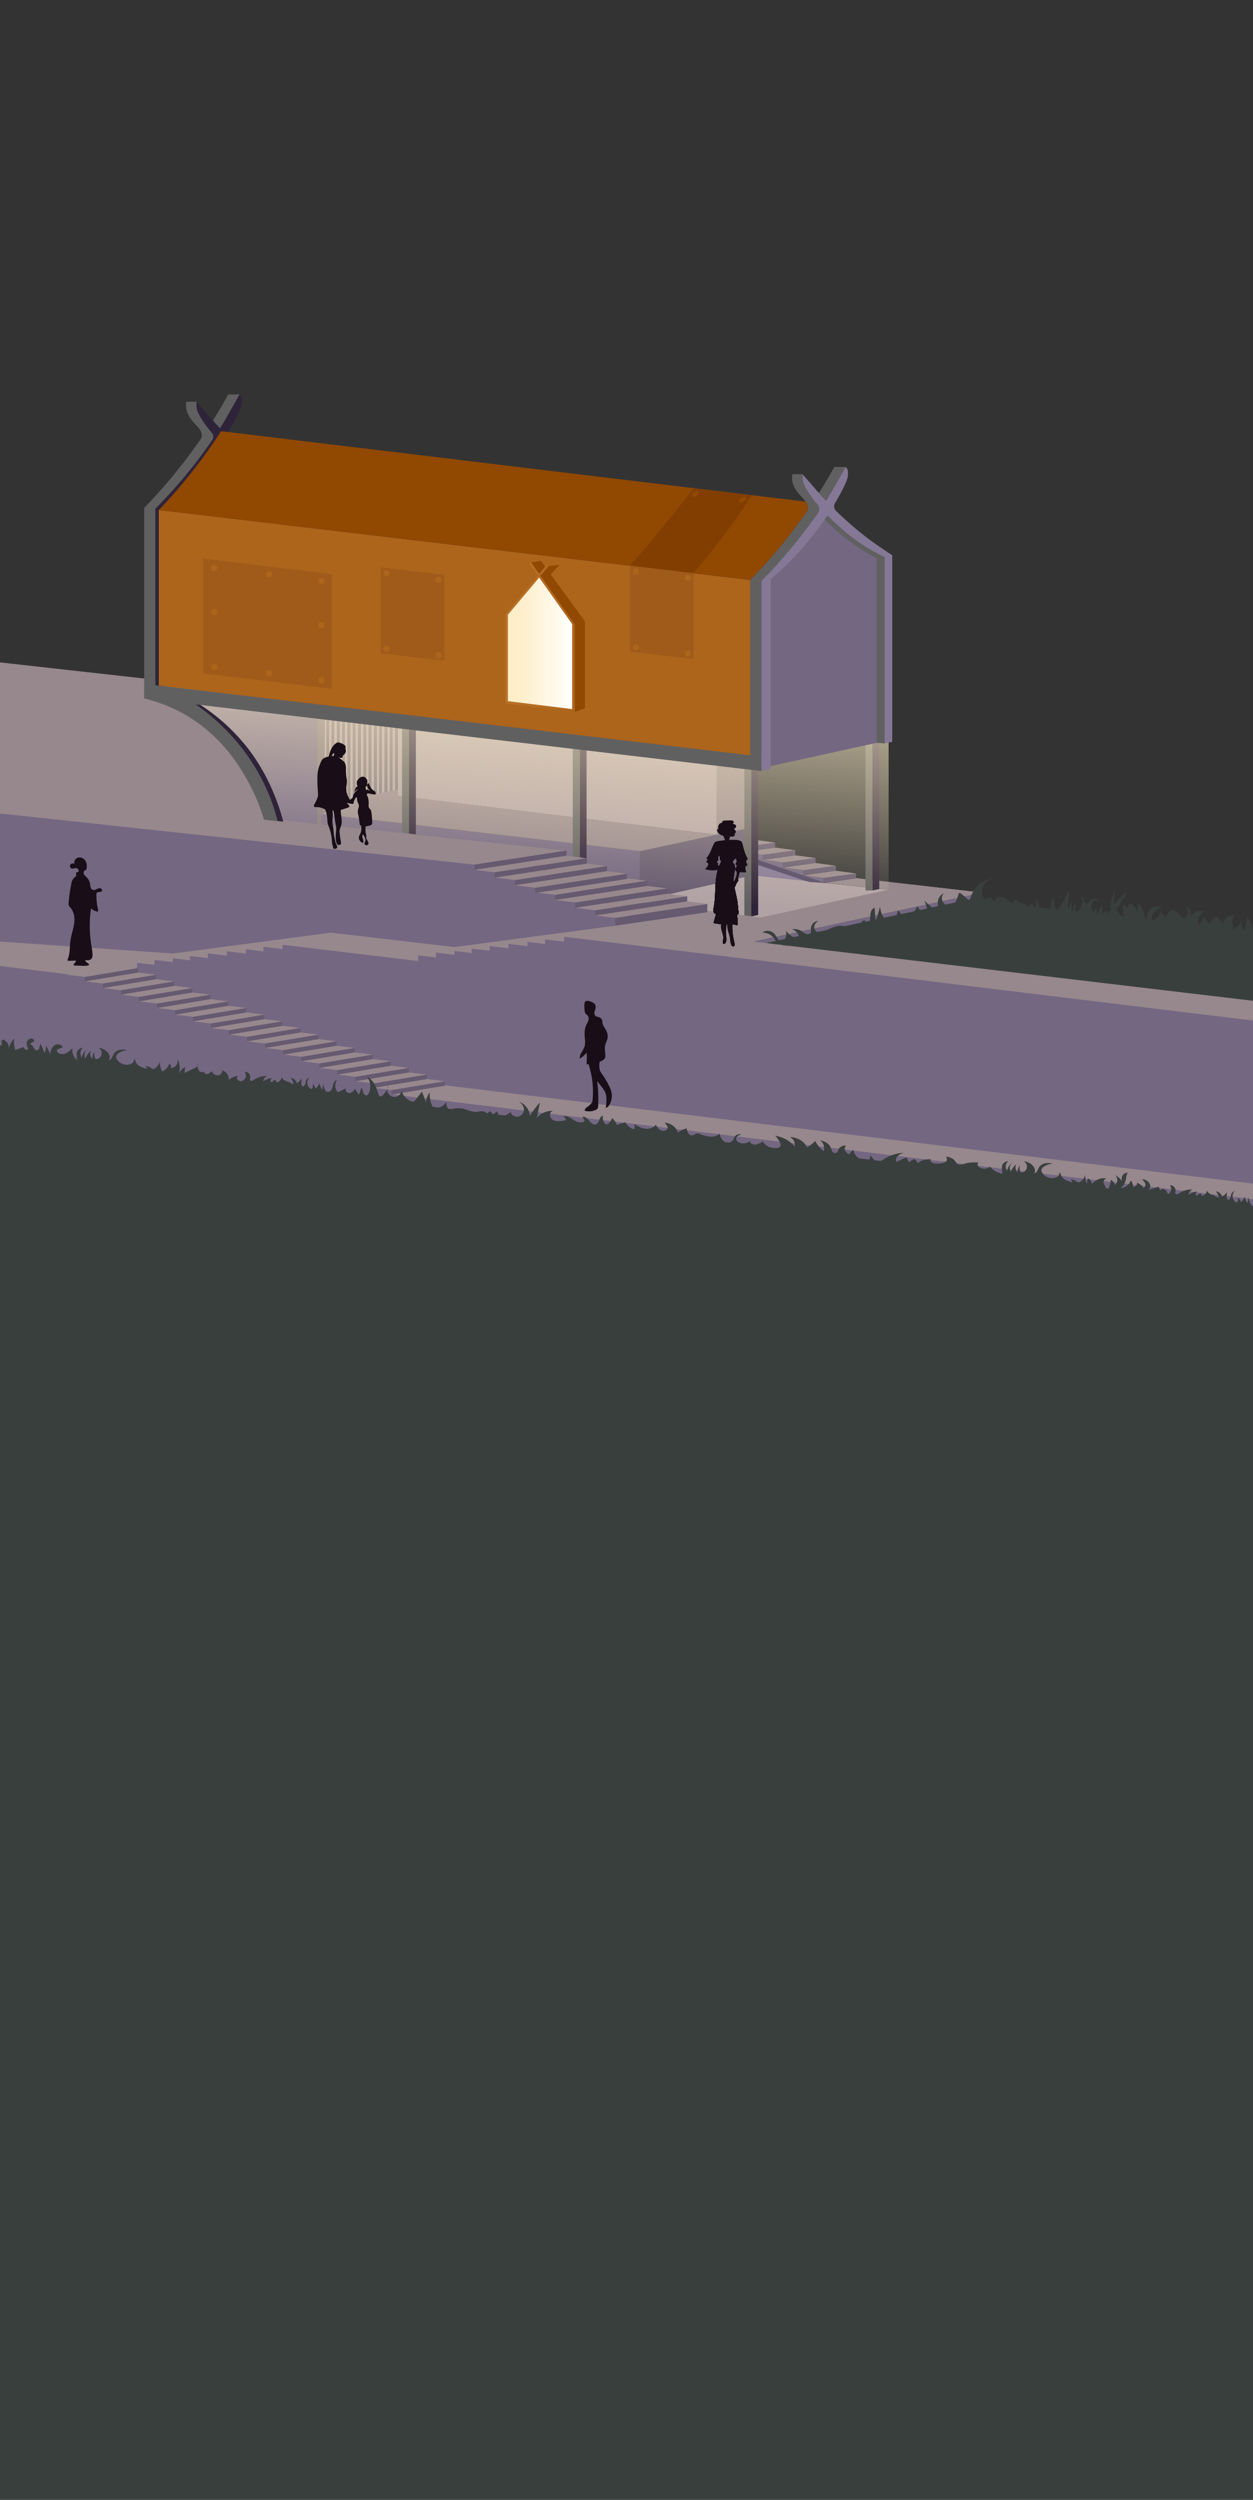 <svg xmlns="http://www.w3.org/2000/svg" xmlns:xlink="http://www.w3.org/1999/xlink" viewBox="0 0 981.526 1956.979">
  <rect x="0" y="0" width="981.526" height="1956.979" fill="#333333" stroke="none"/>
  <defs>
    <style>
      .a {
        fill: #857896;
      }

      .b {
        fill: #b1a2a5;
      }

      .c {
        fill: #393f3d;
      }

      .d {
        fill: #97888d;
      }

      .e {
        fill: #7f7478;
      }

      .f {
        fill: #665a70;
      }

      .g {
        fill: #746782;
      }

      .h {
        fill: #2f2339;
      }

      .i {
        fill: #606060;
      }

      .j {
        fill: url(#a);
      }

      .k {
        fill: #fff;
      }

      .k, .l {
        opacity: 0.58;
        isolation: isolate;
      }

      .l, .n {
        fill: #914800;
      }

      .m {
        fill: #ad641b;
      }

      .o {
        fill: url(#b);
      }

      .p {
        fill: url(#c);
      }

      .q {
        fill: #a05a1a;
      }

      .r {
        fill: #823e00;
      }

      .s {
        fill: #190d17;
      }
    </style>
    <linearGradient id="a" x1="427.947" y1="688.375" x2="417.472" y2="538.566" gradientTransform="matrix(1, 0, 0, -1, 0, 1243)" gradientUnits="userSpaceOnUse">
      <stop offset="0" stop-color="#feedc6" stop-opacity="0.6"/>
      <stop offset="0.469" stop-color="#feedc6" stop-opacity="0.312"/>
      <stop offset="0.951" stop-color="#feedc6" stop-opacity="0"/>
    </linearGradient>
    <linearGradient id="b" x1="395.953" y1="744.26" x2="450.333" y2="744.26" gradientTransform="matrix(1, 0, 0, -1, 0, 1243)" gradientUnits="userSpaceOnUse">
      <stop offset="0" stop-color="#ba7128"/>
      <stop offset="0.787" stop-color="#b1681f"/>
      <stop offset="1" stop-color="#ad641b"/>
    </linearGradient>
    <linearGradient id="c" x1="397.853" y1="739.376" x2="448.183" y2="739.376" gradientTransform="matrix(1, 0, 0, -1, 0, 1243)" gradientUnits="userSpaceOnUse">
      <stop offset="0" stop-color="#feedc5"/>
      <stop offset="0.26" stop-color="#fef0ce"/>
      <stop offset="0.693" stop-color="#fff8e8"/>
      <stop offset="1" stop-color="#fffffe"/>
    </linearGradient>
  </defs>
  <title>mg</title>
  <g>
    <polygon class="a" points="634.063 690.55 590.403 685.72 590.403 673.23 593.483 676.99 634.063 690.55"/>
    <polygon class="b" points="699.913 696.97 697.293 697.54 595.273 719.6 489.983 704.64 588.533 685.21 593.913 685.78 631.733 689.77 644.733 691.14 645.153 691.19 645.523 691.23 699.913 696.97"/>
    <polygon class="c" points="981.526 1243.067 -0.016 1243.088 -0.599 825.54 981.526 825.602 981.526 1243.067"/>
    <polygon class="d" points="769.233 698.83 696.083 696.57 695.843 696.54 645.913 691.21 670.423 687.4 714.483 692.5 769.233 698.83"/>
  </g>
  <polygon class="d" points="228.554 641.03 0 641.03 0 518.574 228.554 544.106 228.554 641.03"/>
  <g>
    <g>
      <rect class="e" x="309.539" y="552.287" width="2.074" height="76.959"/>
      <rect class="b" x="307.465" y="553.094" width="2.074" height="85.6"/>
      <rect class="e" x="305.39" y="551.17" width="2.074" height="76.959"/>
      <rect class="b" x="303.316" y="551.977" width="2.074" height="85.6"/>
      <rect class="e" x="301.242" y="551.574" width="2.074" height="76.959"/>
      <rect class="b" x="299.167" y="552.381" width="2.074" height="85.6"/>
      <rect class="e" x="297.093" y="553.249" width="2.074" height="76.959"/>
      <rect class="b" x="295.018" y="554.056" width="2.074" height="85.6"/>
      <rect class="e" x="292.944" y="552.132" width="2.074" height="76.959"/>
      <rect class="b" x="290.869" y="552.94" width="2.074" height="85.6"/>
      <rect class="e" x="288.795" y="552.536" width="2.074" height="76.959"/>
      <rect class="b" x="286.72" y="553.343" width="2.074" height="85.6"/>
      <rect class="e" x="284.646" y="559.169" width="2.074" height="76.959"/>
      <rect class="b" x="282.571" y="559.976" width="2.074" height="85.6"/>
      <rect class="e" x="280.497" y="558.052" width="2.074" height="76.959"/>
      <rect class="b" x="278.422" y="558.859" width="2.074" height="85.6"/>
      <rect class="e" x="276.348" y="558.456" width="2.074" height="76.959"/>
      <rect class="b" x="274.273" y="559.263" width="2.074" height="85.6"/>
      <rect class="e" x="272.199" y="560.131" width="2.074" height="76.959"/>
      <rect class="b" x="270.125" y="560.938" width="2.074" height="85.6"/>
      <rect class="e" x="268.05" y="559.014" width="2.074" height="76.959"/>
      <rect class="b" x="265.976" y="559.821" width="2.074" height="85.6"/>
      <rect class="e" x="263.901" y="559.418" width="2.074" height="76.959"/>
      <rect class="b" x="261.827" y="560.225" width="2.074" height="85.6"/>
      <rect class="e" x="259.752" y="560.38" width="2.074" height="76.959"/>
      <rect class="b" x="257.678" y="561.187" width="2.074" height="85.6"/>
      <rect class="e" x="255.603" y="559.263" width="2.074" height="76.959"/>
      <rect class="b" x="253.529" y="560.07" width="2.074" height="85.6"/>
    </g>
    <path class="b" d="M137.063,542.62a145.719,145.719,0,0,1,15.33,8.73l-9.45-1.11Z"/>
    <path class="b" d="M217.483,646.91l-4.53-5.88,3.27.36Q216.958,644.36,217.483,646.91Z"/>
  </g>
  <g>
    <polygon class="e" points="254.422 553.47 248.21 553.47 248.21 690.134 254.422 688.802 254.422 553.47"/>
    <polygon class="f" points="583.529 686.617 501.316 705.231 501.316 666.404 583.529 648.742 583.529 686.617"/>
    <polygon class="g" points="501.316 690.37 251.529 650.489 251.529 637.213 501.316 666.404 501.316 690.37"/>
    <polygon class="d" points="583.353 648.933 561.401 653.496 561.401 599 583.614 599.213 583.353 648.933"/>
    <polygon class="b" points="311.614 570.102 561.401 599 561.401 653.496 311.614 623.17 311.614 570.102"/>
    <polygon class="d" points="251.529 637.213 254.38 636.383 254.38 630.128 311.614 618.1 311.614 623.17 561.401 653.496 501.316 666.404 251.529 637.213"/>
  </g>
  <g>
    <polygon class="h" points="688.763 581.383 683.38 581.383 683.38 697.128 688.763 696 688.763 581.383"/>
    <rect class="i" x="677.954" y="582.04" width="5.426" height="115.088"/>
    <polygon class="h" points="459.49 580.05 454.107 580.05 454.107 698.46 459.49 697.307 459.49 580.05"/>
    <rect class="i" x="448.681" y="580.722" width="5.426" height="117.738"/>
    <polygon class="h" points="325.763 562.597 320.38 562.597 320.38 681.007 325.763 679.854 325.763 562.597"/>
    <rect class="i" x="314.954" y="563.269" width="5.426" height="117.738"/>
    <polygon class="h" points="593.913 599 593.913 716.26 588.533 717.41 588.533 599 593.913 599"/>
    <rect class="i" x="583.103" y="599.672" width="5.426" height="117.738"/>
  </g>
  <g>
    <polygon class="c" points="981.523 786.195 593.061 738.574 758.672 704.324 981.523 728.957 981.523 786.195"/>
    <path class="c" d="M756.516,704.603c1.081-2.315,6.25-4.571,8.681-3.064,1.465.909,1.399,2.883,3.013,3.248.57.129.878-.05,4.122-1.295,2.432-.934,2.659-.987,3.027-.917,1.957.37,2.568,3.19,3.501,2.974.538-.124.397-1.092,1.095-1.953,1.308-1.613,4.057-1.414,4.596-1.362,4.293.413,5.838,4.666,8.221,3.942,1.369-.416,1.74-2.086,2.894-1.906.734.115.856.833,1.829,1.626,1.174.957,1.967.702,3.618,1.284,3.139,1.106,3.964,3.328,5.055,2.885,1.016-.412.551-2.671,1.362-2.894,1.029-.282,2.361,3.141,3.344,2.924,1.203-.266.612-5.697,1.251-5.817,1.254-.236,4.935,20.419,7.66,20.255,2.783-.167,3.33-21.988,4.936-21.957.604.011.608,3.097,1.872,8,1.002,3.885,3.424,10.901,8.17,16.34,4.357,4.993,10.339,4.534,10.213,5.617-.24,2.058-21.901,4.414-45.277-2.043C772.849,723.073,755.292,707.223,756.516,704.603Z"/>
    <path class="c" d="M825.912,716.872c-.944-1.451,3.664-4.664,7.553-12.003,2.202-4.155,2.829-7.09,3.404-6.979,1.054.203-.88,13.634,0,13.787.557.097,1.796-5.217,2.383-5.106.656.123-.266,6.868.34,6.979.625.114,2.351-6.92,2.894-6.809.544.112-.908,6.222.511,6.809,1.016.42,3.56-1.97,4.426-4.936,1.021-3.501-.578-6.84-.17-6.979.539-.183,2.48,5.996,4.426,5.787.964-.104.934-1.568,2.553-2.723,2.306-1.645,5.696-1.05,5.787-.511.094.553-3.366.515-4.596,2.553-2.235,3.704,3.356,13.506,8,13.277,3.553-.176,3.939-6.092,12.766-15.83,2.632-2.903,6.02-6.153,6.468-5.787.388.317-1.671,3.146-5.617,9.702-2.737,4.547-4.778,8.224-6.638,11.574-5.985,10.78-5.299,10.891-6.638,11.915-7.116,5.442-22.001-16.8-34.383-14.468C828.636,717.265,826.485,717.753,825.912,716.872Z"/>
    <path class="c" d="M883.444,726.404c1.41-6.476-11.224-11.129-10.894-22.298.085-2.885,1.026-5.865.681-5.957-.4-.107-2.283,3.734-2.894,8-1.139,7.958,2.56,14.515,1.872,14.808-.769.328-4.283-8.328-6.638-7.83-1.812.383-2.074,5.999-2.383,5.957-.409-.055,1.013-9.747-.17-10.043-.515-.128-1.41,1.551-1.872,2.723-1.477,3.745-.49,7.283-.681,7.319-.223.043-1.12-8.001-2.043-8-.735.001-2.221,5.115-1.021,10.213.344,1.459,2.553,9.911,10.383,11.915C874.564,734.948,882.432,731.049,883.444,726.404Z"/>
    <path class="c" d="M880.55,718.493c-1.376-7.837-.994-9.958-.255-10.213.954-.329,2.825,2.344,3.83,4.34,2.241,4.452,2.123,9.402,1.787,9.447-.561.074-3.919-13.283-1.277-14.553,1.133-.544,3.049,1.285,3.574,1.787,4.201,4.011,4.025,10.731,4.085,10.723.08-.01-1.967-11.804-.511-12.255.838-.26,2.949,3.197,4.085,6.638,1.455,4.405,1.102,8.147,1.532,8.17.605.033-.198-7.453,4.085-10.979,2.961-2.438,7.429-2.222,7.66-1.532.205.613-3.019,1.33-5.106,4.085-2.32,3.063-2.108,7.156-1.532,10.213"/>
    <path class="c" d="M900.923,722.062a12.293,12.293,0,0,0,8.301-9.289,23.882,23.882,0,0,0,4.058,5.582c.808-2.946,3.034-6.146,6.069-5.803,3.158.357,4.583,4.161,7.244,5.899a1.606,1.606,0,0,0,.96.333,1.636,1.636,0,0,0,.856-.41,5.965,5.965,0,0,0,2.379-4.726,4.369,4.369,0,0,0-3.087-4.078,5.213,5.213,0,0,1,3.618,8.891,21.086,21.086,0,0,1,5.357-4.351,7.141,7.141,0,0,1,6.651-.154,8.926,8.926,0,0,0-4.662,10.066,10.081,10.081,0,0,0,3.965-5.849,6.206,6.206,0,0,1,3.758,5.139l5.144-4.861a1.274,1.274,0,0,1,2.194.002l4.833,4.924c-.613-2.087.801-4.339,2.695-5.409a14.664,14.664,0,0,1,6.318-1.384,5.317,5.317,0,0,0-2.378,4.792c.095,1.139.571,2.221.661,3.36a2.604,2.604,0,0,1-1.476,2.802,8.627,8.627,0,0,0,7.666-7.169,37.935,37.935,0,0,0,2.523,9.86"/>
    <path class="c" d="M969.715,731.15a5.507,5.507,0,0,0,4.538-2.538,13.212,13.212,0,0,0,1.862-5.054,46.638,46.638,0,0,0,.76-5.537c2.13,1.878,3.272,4.632,4.024,7.37.752,2.739,1.108,5.92-.585,8.201a5.516,5.516,0,0,1-5.445,2.06"/>
  </g>
  <g>
    <polyline class="g" points="769.233 698.83 590.252 737.128 590.252 740.361 769.233 702.064"/>
    <polygon class="g" points="981.523 794.49 981.523 944.11 0.003 825.54 0.003 628.28 423.473 679.45 535.263 740.58 981.523 794.49"/>
    <polygon class="f" points="554.081 714.739 482.047 725.723 482.047 718.608 554.081 707.624 554.081 714.739"/>
    <polygon class="f" points="670.613 683.78 670.613 687.72 645.843 691.18 645.723 691.2 645.523 691.23 645.153 691.28 645.153 687.34 670.613 683.78"/>
    <polygon class="d" points="670.613 683.78 645.153 687.34 629.283 685.23 654.743 681.68 670.613 683.78"/>
    <polygon class="f" points="654.743 677.74 654.743 681.68 629.283 685.23 629.283 681.29 654.743 677.74"/>
    <polygon class="f" points="638.903 671.69 638.903 675.63 613.443 679.18 613.443 675.24 638.903 671.69"/>
    <polygon class="d" points="638.903 671.69 613.443 675.24 597.573 673.14 623.033 669.59 638.903 671.69"/>
    <polygon class="d" points="654.728 677.735 629.268 681.285 613.398 679.185 638.858 675.635 654.728 677.735"/>
    <polygon class="f" points="623.033 665.65 623.033 669.59 597.573 673.14 597.573 669.2 623.033 665.65"/>
    <polygon class="d" points="623.033 665.65 597.573 669.2 593.913 668.72 593.913 665.39 607.163 663.54 623.033 665.65"/>
    <polygon class="f" points="607.163 659.6 607.163 663.54 593.913 665.39 593.913 661.45 607.163 659.6"/>
    <polygon class="d" points="607.163 659.6 593.913 661.45 593.913 657.84 607.163 659.6"/>
    <path class="g" d="M147.103,548.362l101.106,11.615v86.562H234.933c-5.227,1.714-12.586,3.18-17.872-.475-5.542-3.831-5.451-10.971-8.14-19.924-2.25-7.49-7.07-14.295-16.711-27.906C176.203,575.637,156.696,557.065,147.103,548.362Z"/>
    <polygon class="g" points="645.153 687.342 645.153 690.952 593.913 673.332 593.913 668.722 597.573 669.202 597.573 673.142 613.413 675.242 613.413 679.192 629.283 681.292 629.283 685.232 645.153 687.342"/>
    <g>
      <path class="j" d="M696.083,574.74V696.57l-100.28,21.7q-108.945-21.165-217.91-42.34l65.85-10.04-225.69-24.3c-4.98-18.9-16.57-50.02-44.74-75.36a141.308,141.308,0,0,0-23.06-16.85l446.19,40.6Z"/>
      <polygon class="d" points="443.743 665.89 371.703 676.87 0.003 636.85 0.003 618.1 202.453 639.9 205.683 640.25 212.953 641.03 216.223 641.39 443.743 665.89"/>
    </g>
    <path class="h" d="M221.873,643.241l-3.368-.365-7.489-.792a148.277,148.277,0,0,0-6.17-16.66c-1.37-3.127-2.936-6.396-4.728-9.756-5.109-9.634-17.038-31.462-41.07-48.771a120.993,120.993,0,0,0-11.877-7.563A133.815,133.815,0,0,0,115.506,547.121l30.605,2.928,10.482,1.524c2.429,1.562,5.803,3.832,9.671,6.771a151.799,151.799,0,0,1,30.924,31.506,160.189,160.189,0,0,1,19.153,36.06A164.816,164.816,0,0,1,221.873,643.241Z"/>
    <path class="i" d="M217.483,642.83l-3.31-.365-7.359-.792a149.963,149.963,0,0,0-6.064-16.66c-1.346-3.127-2.885-6.396-4.646-9.756-5.021-9.634-16.743-31.462-40.361-48.771a118.626,118.626,0,0,0-11.672-7.563A130.164,130.164,0,0,0,112.953,546.71l27.938-.476q4.681,1.574,9.362,3.149c2.996,1.983,7.051,4.808,11.645,8.462a164.549,164.549,0,0,1,30.248,31.36,157.732,157.732,0,0,1,19.902,36.294A150.785,150.785,0,0,1,217.483,642.83Z"/>
  </g>
  <g>
    <polygon class="k" points="106.953 753.7 107.403 753.75 106.953 753.87 106.953 753.7"/>
    <polygon class="d" points="135.533 746.49 116.633 753.75 107.403 753.75 107.403 757.3 106.953 757.47 66.333 764.36 0 756.222 0 737.104 135.533 746.49"/>
    <polygon class="d" points="369.463 743.04 369.463 746.04 355.933 744.43 355.933 747.42 341.503 745.7 341.503 749.58 327.553 747.91 327.553 752.38 221.363 739.62 221.363 743.01 206.373 741.22 206.373 744.83 192.593 743.19 192.593 746.51 177.713 744.73 177.713 748.16 162.903 746.39 162.903 750.1 148.863 748.43 148.863 751.83 135.333 750.22 135.333 753.21 120.903 751.49 120.903 755.37 107.403 753.75 135.533 746.49 259.103 730.15 355.813 741.45 369.463 743.04"/>
    <polygon class="d" points="981.523 926.63 981.523 938.82 307.703 856.87 348.553 849.64 981.523 926.63"/>
    <polygon class="d" points="981.523 783.47 981.523 798.96 480.783 738.05 441.953 733.38 441.953 737.22 426.973 735.43 426.973 739.04 413.193 737.4 413.193 740.72 398.313 738.94 398.313 742.37 383.503 740.6 383.503 744.31 369.463 742.64 369.463 746.04 355.933 744.43 355.933 747.42 341.503 745.7 341.503 748.11 322.933 745.81 355.813 741.45 483.273 724.53 554.083 714.13 554.083 712.96 595.803 718.27 695.843 696.54 714.483 692.5 769.233 698.83 590.253 737.13 981.523 783.47"/>
    <polygon class="f" points="348.55 846.446 306.732 853.37 306.732 856.872 348.55 849.948 348.55 846.446"/>
    <polygon class="d" points="292.662 851.659 334.436 844.735 348.55 846.446 306.732 853.37 292.662 851.659"/>
    <polygon class="f" points="334.371 841.232 292.553 848.156 292.553 851.659 334.371 844.735 334.371 841.232"/>
    <polygon class="d" points="278.483 846.446 320.257 839.522 334.371 841.232 292.553 848.156 278.483 846.446"/>
    <polygon class="f" points="320.249 836.019 278.431 842.943 278.431 846.446 320.249 839.522 320.249 836.019"/>
    <polygon class="d" points="264.361 841.232 306.135 834.308 320.249 836.019 278.431 842.943 264.361 841.232"/>
    <polygon class="f" points="306.07 830.806 264.252 837.73 264.252 841.232 306.07 834.308 306.07 830.806"/>
    <polygon class="d" points="250.182 836.019 291.956 829.095 306.07 830.806 264.252 837.73 250.182 836.019"/>
    <polygon class="f" points="291.943 825.602 250.124 832.526 250.124 836.029 291.943 829.105 291.943 825.602"/>
    <polygon class="d" points="236.054 830.816 277.829 823.892 291.943 825.602 250.124 832.526 236.054 830.816"/>
    <polygon class="f" points="277.764 820.389 235.945 827.313 235.945 830.816 277.764 823.892 277.764 820.389"/>
    <polygon class="d" points="221.875 825.602 263.65 818.678 277.764 820.389 235.945 827.313 221.875 825.602"/>
    <polygon class="f" points="263.642 815.176 221.824 822.1 221.824 825.602 263.642 818.678 263.642 815.176"/>
    <polygon class="d" points="207.753 820.389 249.528 813.465 263.642 815.176 221.824 822.1 207.753 820.389"/>
    <polygon class="f" points="249.463 809.962 207.645 816.886 207.645 820.389 249.463 813.465 249.463 809.962"/>
    <polygon class="d" points="193.574 815.176 235.349 808.252 249.463 809.962 207.645 816.886 193.574 815.176"/>
    <polygon class="f" points="235.35 804.749 193.532 811.673 193.532 815.176 235.35 808.252 235.35 804.749"/>
    <polygon class="d" points="179.461 809.962 221.236 803.038 235.35 804.749 193.532 811.673 179.461 809.962"/>
    <polygon class="f" points="221.171 799.535 179.353 806.459 179.353 809.962 221.171 803.038 221.171 799.535"/>
    <polygon class="d" points="165.282 804.749 207.057 797.825 221.171 799.535 179.353 806.459 165.282 804.749"/>
    <polygon class="f" points="207.049 794.322 165.231 801.246 165.231 804.749 207.049 797.825 207.049 794.322"/>
    <polygon class="d" points="151.161 799.535 192.935 792.611 207.049 794.322 165.231 801.246 151.161 799.535"/>
    <polygon class="f" points="192.87 789.109 151.052 796.033 151.052 799.535 192.87 792.611 192.87 789.109"/>
    <polygon class="d" points="136.982 794.322 178.756 787.398 192.87 789.109 151.052 796.033 136.982 794.322"/>
    <polygon class="f" points="178.898 783.916 137.08 790.84 137.08 794.342 178.898 787.418 178.898 783.916"/>
    <polygon class="d" points="123.009 789.129 164.784 782.205 178.898 783.916 137.08 790.84 123.009 789.129"/>
    <polygon class="f" points="164.776 778.702 122.958 785.626 122.958 789.129 164.776 782.205 164.776 778.702"/>
    <polygon class="d" points="108.888 783.916 150.662 776.992 164.776 778.702 122.958 785.626 108.888 783.916"/>
    <polygon class="f" points="150.597 773.489 108.779 780.413 108.779 783.916 150.597 776.992 150.597 773.489"/>
    <polygon class="d" points="94.709 778.702 136.483 771.778 150.597 773.489 108.779 780.413 94.709 778.702"/>
    <polygon class="f" points="136.484 768.276 94.666 775.2 94.666 778.702 136.484 771.778 136.484 768.276"/>
    <polygon class="d" points="80.596 773.489 122.37 766.565 136.484 768.276 94.666 775.2 80.596 773.489"/>
    <polygon class="f" points="122.305 763.062 80.487 769.986 80.487 773.489 122.305 766.565 122.305 763.062"/>
    <polygon class="d" points="66.417 768.276 108.191 761.352 122.305 763.062 80.487 769.986 66.417 768.276"/>
    <polygon class="f" points="108.183 757.849 66.365 764.773 66.365 768.276 108.183 761.352 108.183 757.849"/>
    <polygon class="d" points="52.295 763.062 94.07 756.138 108.183 757.849 66.365 764.773 52.295 763.062"/>
    <polygon class="f" points="538.331 705.752 466.297 716.737 466.297 712.602 538.331 701.618 538.331 705.752"/>
    <polygon class="d" points="522.58 699.664 538.331 701.618 466.297 712.602 450.546 710.669 522.58 699.664"/>
    <polygon class="d" points="538.331 705.67 554.081 707.624 482.047 718.608 466.297 716.675 538.331 705.67"/>
    <polygon class="f" points="506.872 693.657 434.838 704.642 434.838 700.507 506.872 689.523 506.872 693.657"/>
    <polygon class="d" points="491.121 687.569 506.872 689.523 434.838 700.507 419.087 698.574 491.121 687.569"/>
    <polygon class="f" points="522.623 699.664 450.589 710.648 450.589 706.513 522.623 695.529 522.623 699.664"/>
    <polygon class="d" points="506.872 693.575 522.623 695.529 450.589 706.513 434.838 704.58 506.872 693.575"/>
    <polygon class="f" points="475.412 682.118 403.378 693.102 403.378 688.968 475.412 677.983 475.412 682.118"/>
    <polygon class="d" points="459.661 676.029 475.412 677.983 403.378 688.968 387.627 687.034 459.661 676.029"/>
    <polygon class="f" points="491.162 688.124 419.128 699.108 419.128 694.974 491.162 683.99 491.162 688.124"/>
    <polygon class="d" points="475.412 682.036 491.162 683.99 419.128 694.974 403.378 693.04 475.412 682.036"/>
    <polygon class="f" points="443.739 670.023 371.705 681.007 371.705 676.873 443.739 665.889 443.739 670.023"/>
    <polygon class="f" points="459.49 676.029 387.456 687.013 387.456 682.879 459.49 671.895 459.49 676.029"/>
    <polygon class="d" points="443.739 669.941 459.49 671.895 387.456 682.879 371.705 680.945 443.739 669.941"/>
  </g>
  <g>
    <path class="c" d="M981.564,944.967a14.773,14.773,0,0,1-3.771-8.208q-.192,2.596-.384,5.191a7.886,7.886,0,0,1-2.149-5.201,18.784,18.784,0,0,1-3.067,4.326l-2.017-3.614a3.906,3.906,0,0,0-.339,2.142c-.031.734-.4,1.613-1.134,1.655a1.544,1.544,0,0,1-.955-.368,5.851,5.851,0,0,1-.901-8.225q.131-.163.274-.317a4.711,4.711,0,0,0-2.699,2.567c-.358,1.002-.042,1.67-.638,2.809-.347.662-1.138,1.741-1.82,1.608-.853-.166-1.233-2.135-1.166-2.749a10.37,10.37,0,0,0,.277-3.18,13.545,13.545,0,0,1-3.85,3.492,5.071,5.071,0,0,0-4.87-4.145,9.409,9.409,0,0,1,2.247,3.849.905.905,0,0,1,.039.548c-.212.608-1.117.222-1.631-.167a18.65,18.65,0,0,0-4.273-1.918c-1.447-.601-2.903-1.595-3.29-3.114a4.613,4.613,0,0,1-4.185,4.256c-.036-.822-.353-1.916-1.174-1.862a1.564,1.564,0,0,0-.803.395q-.912.695-1.823,1.391a1.426,1.426,0,0,1-.717-1.701,4.156,4.156,0,0,1,1.097-1.676,15.842,15.842,0,0,0-6.946,2.675,5.397,5.397,0,0,1,3.262-4.216,17.479,17.479,0,0,0-10.516,2.98,4.527,4.527,0,0,1-1.484.788,1.32,1.32,0,0,1-1.471-.55,2.523,2.523,0,0,1,.123-1.693,4.157,4.157,0,0,0-4.38-4.831,4.56,4.56,0,0,1-2.147,7.213c-.696.224-1.663.596-1.475,1.303a1.185,1.185,0,0,0,.45.57,18.364,18.364,0,0,0,6.54,2.969c3.655,1.07,7.356,1.972,11.055,2.874q7.02,1.711,14.04,3.422c5.25,1.28,15.324,3.218,31.528,4.869"/>
    <path class="c" d="M836.098,937.747a82.537,82.537,0,0,0-15.138-3.508c-5.559-.568-11.2-.004-16.739-.75a44.805,44.805,0,0,1-17.705-6.789,4.71,4.71,0,0,1-2.422-2.699c-.265-1.285.526-2.522.846-3.794.75-2.98-1.035-6.506.716-9.032a6.11,6.11,0,0,1,4.182-2.187,5.691,5.691,0,0,0-.898,7.735,9.761,9.761,0,0,1,4.417-6.77,5.792,5.792,0,0,0-1.605,7.515,14.5,14.5,0,0,1,4.433-6.169,5.207,5.207,0,0,0,1.187,6.597,5.6,5.6,0,0,1,1.762-5.501,5.544,5.544,0,0,0,.678,5.612,4.693,4.693,0,0,0,2.038-8.892,11.295,11.295,0,0,1,6.296,2.582,7.291,7.291,0,0,1,2.354,3.261,4.316,4.316,0,0,1-.533,3.884,3.942,3.942,0,0,0,2.566-2.157c.562-1.011.921-2.133,1.575-3.087a7.429,7.429,0,0,1,4.801-2.914,14.26,14.26,0,0,1,5.717.285,14.73,14.73,0,0,0-6.63,2.16,4.136,4.136,0,0,0-2.212,2.768,3.749,3.749,0,0,0,.651,2.288,9.071,9.071,0,0,0,11.36,3.357A3.154,3.154,0,0,0,829.16,920.443c.514-.84.491-2.168,1.429-2.466a6.819,6.819,0,0,0,3.388,5.335,20.138,20.138,0,0,0,6.156,2.247,5.16,5.16,0,0,0-1.529-2.172,7.852,7.852,0,0,1,4.396,1.388,3.524,3.524,0,0,0,1.908.913,2.49,2.49,0,0,0,1.294-.501,9.572,9.572,0,0,0,4.038-5.916,12.95,12.95,0,0,0,.781,6.431c.695,1.791,1.904,3.279,2.638,5.05,1.457,3.516,6.384,5.776,9.7,7.173,3.402,1.433,7.19,2.221,10.007,4.608"/>
    <path class="c" d="M256.75,856.144a14.773,14.773,0,0,1-3.771-8.208q-.192,2.596-.384,5.191a7.886,7.886,0,0,1-2.149-5.201,18.785,18.785,0,0,1-3.067,4.326l-2.017-3.614a3.906,3.906,0,0,0-.339,2.142c-.031.734-.4,1.613-1.134,1.655a1.544,1.544,0,0,1-.955-.368,5.851,5.851,0,0,1-.901-8.225q.131-.163.274-.317a4.711,4.711,0,0,0-2.699,2.567c-.358,1.002-.042,1.67-.638,2.809-.347.662-1.138,1.741-1.82,1.608-.853-.166-1.233-2.135-1.166-2.749a10.371,10.371,0,0,0,.277-3.18,13.545,13.545,0,0,1-3.85,3.492,5.071,5.071,0,0,0-4.87-4.145,9.41,9.41,0,0,1,2.247,3.849.905.905,0,0,1,.039.548c-.212.608-1.117.221-1.631-.167a18.649,18.649,0,0,0-4.273-1.918c-1.447-.601-2.903-1.595-3.29-3.114a4.613,4.613,0,0,1-4.185,4.256c-.036-.822-.353-1.916-1.174-1.862a1.564,1.564,0,0,0-.803.395q-.912.695-1.823,1.391a1.426,1.426,0,0,1-.717-1.701,4.156,4.156,0,0,1,1.097-1.676,15.842,15.842,0,0,0-6.946,2.675,5.397,5.397,0,0,1,3.262-4.216,17.478,17.478,0,0,0-10.516,2.98,4.527,4.527,0,0,1-1.484.788,1.32,1.32,0,0,1-1.471-.55,2.522,2.522,0,0,1,.123-1.693,4.157,4.157,0,0,0-4.38-4.831,4.56,4.56,0,0,1-2.147,7.213c-.696.224-1.663.596-1.475,1.303a1.185,1.185,0,0,0,.45.57,18.364,18.364,0,0,0,6.54,2.969c3.655,1.07,7.356,1.972,11.055,2.874q7.02,1.711,14.04,3.422c5.25,1.28,15.324,3.218,31.528,4.869"/>
    <path class="c" d="M111.284,848.923a82.536,82.536,0,0,0-15.138-3.508c-5.559-.568-11.2-.004-16.739-.75a44.805,44.805,0,0,1-17.705-6.789,4.711,4.711,0,0,1-2.422-2.699c-.265-1.285.526-2.522.846-3.794.75-2.98-1.035-6.506.716-9.032a6.11,6.11,0,0,1,4.182-2.187,5.691,5.691,0,0,0-.898,7.735,9.761,9.761,0,0,1,4.417-6.77,5.792,5.792,0,0,0-1.605,7.515,14.5,14.5,0,0,1,4.433-6.169,5.207,5.207,0,0,0,1.187,6.597,5.6,5.6,0,0,1,1.762-5.501,5.544,5.544,0,0,0,.678,5.612,4.693,4.693,0,0,0,2.038-8.892,11.295,11.295,0,0,1,6.296,2.582,7.291,7.291,0,0,1,2.354,3.261,4.316,4.316,0,0,1-.533,3.884,3.942,3.942,0,0,0,2.566-2.157c.562-1.011.921-2.133,1.575-3.087a7.429,7.429,0,0,1,4.801-2.914,14.259,14.259,0,0,1,5.717.285,14.729,14.729,0,0,0-6.63,2.16,4.136,4.136,0,0,0-2.212,2.768,3.749,3.749,0,0,0,.651,2.288,9.071,9.071,0,0,0,11.36,3.357,3.155,3.155,0,0,0,1.362-1.097c.514-.84.491-2.168,1.429-2.466a6.819,6.819,0,0,0,3.388,5.335,20.139,20.139,0,0,0,6.156,2.247,5.16,5.16,0,0,0-1.529-2.172,7.852,7.852,0,0,1,4.396,1.388,3.523,3.523,0,0,0,1.908.913,2.49,2.49,0,0,0,1.294-.501,9.572,9.572,0,0,0,4.038-5.916,12.949,12.949,0,0,0,.781,6.431c.695,1.791,1.904,3.279,2.638,5.05,1.457,3.516,6.384,5.776,9.7,7.173,3.402,1.433,7.19,2.221,10.007,4.608"/>
    <path class="c" d="M848.255,930.711a7.102,7.102,0,0,0,3.42-6.046c-.005-.675-.007-1.531.613-1.799.598-.258,1.222.293,1.603.82a11.936,11.936,0,0,1,1.655,3.23,11.358,11.358,0,0,1,11.592-4.224,2.81,2.81,0,0,0-2.721,2.897l.002.045c.127,1.383,1.278,2.467,1.603,3.818a3.387,3.387,0,0,1-1.058,3.284,6.297,6.297,0,0,0,4.017-3.658,15.764,15.764,0,0,0,1.11-5.483,7.507,7.507,0,0,1,3.368,4.182,5.373,5.373,0,0,0,.345-7.591q-.058-.063-.117-.125a11.315,11.315,0,0,1,5.185,4.911,6.136,6.136,0,0,1,.483-4.691,4.395,4.395,0,0,1,4.019-2.22c-1.17,1.752-1.107,4.016-1.609,6.062a10.974,10.974,0,0,1-3.771,5.905,8.641,8.641,0,0,0,7.765-5.86,6.577,6.577,0,0,1,1.694,4.998,2.866,2.866,0,0,0,3.193-3.218,10.011,10.011,0,0,1,5.154,4.157c1.322-.47,1.784-2.227,1.322-3.552a8.134,8.134,0,0,0-2.625-3.225,5.599,5.599,0,0,1,3.463.77,5.691,5.691,0,0,1,2.948,3.638,3.491,3.491,0,0,1-1.985,3.959l8.655-2.666,1.38,3.098c.35-1.302,2.183-1.676,3.355-1.009a6.232,6.232,0,0,1,2.33,3.214,56.276,56.276,0,0,1,2.046,5.727.607.607,0,0,1-.542.909c-4.201,1.139-8.606,1.213-12.959,1.281-14.061.218-28.387.401-41.85-3.661"/>
    <path class="c" d="M785.042,918.874c-4.24-.942-7.728-3.025-9.342-5.58a7.53,7.53,0,0,1-5.842,1.511c-2.19-.3-3.929-1.527-4.071-2.888a1.833,1.833,0,0,1,.853-1.715,27.413,27.413,0,0,0-11.076.841,9.556,9.556,0,0,1-3.999.679c-2.06-.289-2.666-1.824-3.551-2.985-1.269-1.666-3.874-2.927-6.841-3.311.586,1.343,1.102,2.916-.318,4.023a8.716,8.716,0,0,1-3.866,1.251,13.988,13.988,0,0,1-5.839-.098c-1.774-.531-2.906-1.962-1.866-2.997-3.899-.366-8.107.855-10.112,2.936l-2.614-3.167a10.273,10.273,0,0,0-4.347,2.531,9.427,9.427,0,0,1-2.026-3.919l-7.966,3.576c-1.518-2.75,1.35-6.124,5.951-6.998-6.649-.003-12.514,2.71-17.051,5.691-1.272.836-3.131,1.788-4.759,1.249a3.053,3.053,0,0,1-1.513-1.227l-3.033-4.021a5.674,5.674,0,0,1-1.023,3.662c-2.016,2.468-7.173,3.175-10.868,4.784-.418.182-.861.428-.841.738.023.348.605.566,1.119.718a294.552,294.552,0,0,0,28.904,6.462c31.568,5.952,63.582,11.818,96.69,12.913"/>
    <path class="c" d="M572.598,896.344c-4.723-.993-8.484-4.813-8.911-9.051-3.114,3.946-10.072,2.663-15.036.638a5.494,5.494,0,0,0-2.537-.59c-1.367.128-2.391,1.24-3.746,1.444-2.817.424-4.179-2.891-4.424-5.385a17.652,17.652,0,0,0-7.003,3.344c-.984-4.108-5.247-7.442-10.019-7.834.329,1.317,1.882,2.227,2.094,3.562.319,2.006-2.797,3.315-4.932,2.538s-3.357-2.713-4.416-4.514c-1.614,2.554-5.421,3.544-8.702,3.032s-6.141-2.218-8.795-3.984a3.624,3.624,0,0,1,.505,4.446,9.69,9.69,0,0,1-6.644-5.309,28.298,28.298,0,0,0-6.765,2.086,14.504,14.504,0,0,0-3.859-5.536,7.361,7.361,0,0,1-4.532,5.165,6.786,6.786,0,0,1-2.53-6.887c-3.287.293-2.439,5.606-5.509,6.676-4.202,1.465-6.234-6.885-10.606-5.873l1.785,3.051c-1.739,2.353-5.951,1.234-8.493-.469s-5.566-3.89-8.536-2.847a2.98,2.98,0,0,1,2.168,2.914c-3.353.709-7.13,1.365-10.059-.231s-3.14-6.445.238-7.058a15.495,15.495,0,0,0-12.816,5.555l2.428-12.18a71.862,71.862,0,0,0-7.986,10.783c.016-4.794-3.399-9.468-8.376-11.462,2.141,1.53,3.762,3.764,3.84,6.183a5.654,5.654,0,0,1-4.348,5.543c-2.674.611-5.867-1.217-5.856-3.637a12.872,12.872,0,0,1-9.814,3.186,4.714,4.714,0,0,0-1.315-3.557l-2.699,2.484-2.425-2.738-2.716,2.035c-.469-1.35-2.306-1.968-3.918-1.932s-3.176.527-4.787.556c-2.875.051-5.482-1.35-8.211-2.143a19.952,19.952,0,0,0-12.693.586,8.402,8.402,0,0,1-1.944-6.44,10.053,10.053,0,0,1-7.734,4.954,10.286,10.286,0,0,0-3.748.668c-1.94,1.042-1.947,3.684-.603,5.293s3.565,2.432,5.683,3.162a381.491,381.491,0,0,0,109.084,20.334"/>
    <path class="c" d="M63.312,831.406a9.78,9.78,0,0,1-6.486-11.043,16.339,16.339,0,0,1-5.446,4.321c-2.174.879-5.006.634-6.45-1.192a1.46,1.46,0,0,1-.385-1.25,1.696,1.696,0,0,1,.961-.91,13.654,13.654,0,0,1,3.644-1.246c-.652-2.526-4.368-3.191-6.526-1.684s-2.978,4.28-3.231,6.874l-3.398-7.203a8.484,8.484,0,0,1-1.26,6.052l-2.867-7.003c-1.158,1.603-.621,4.54-2.547,5.059-1.273.343-2.412-.857-3.053-1.993s-1.313-2.488-2.602-2.769c.137-1.261,2.324-1.144,2.885-2.286.462-.942-.593-2.01-1.647-2.136a3.793,3.793,0,0,0-3.844,2.907,6.463,6.463,0,0,0,1.06,4.965,1.522,1.522,0,0,1-1.991.818q-.052-.022-.102-.047a3.222,3.222,0,0,1-1.509-1.948l-3.069,1.078-1.686.593c-2.05.721-4.57,2.359-3.779,4.357a3.874,3.874,0,0,0,1.563,1.622c14.211,9.644,33.306,8.702,48.844,16.098"/>
    <path class="c" d="M34.253,847.83A106.35,106.35,0,0,1,.523,840.97L-.939,818.83c.33-.12,2.062-.51,2.222-.83.61-1.22-.65-3.16.51-3.88a1.754,1.754,0,0,1,1.75.23,6.993,6.993,0,0,1,3.37,6.23,17.273,17.273,0,0,1,4.2-7.55,19.27,19.27,0,0,0,4.97,15.8Z"/>
    <path class="c" d="M122.756,839.726a9.948,9.948,0,0,0,9.735-6.912,2.891,2.891,0,0,1,1.467,3.322,5.51,5.51,0,0,0,4.917-7.234A13.634,13.634,0,0,1,139.662,841.186a12.331,12.331,0,0,1,5.396-5.878l-.538,4.634,8.219-3.841c1.335-.624,2.913-2.072,2.027-3.249a8.816,8.816,0,0,0,.814,4.897c.878,1.432,3.009,2.22,4.284,1.126-.013,1.274,1.483,2.147,2.737,1.925a5.257,5.257,0,0,0,3.017-2.198c1.08,1.702,2.788,3.205,4.803,3.264s4.05-1.95,3.418-3.864a6.722,6.722,0,0,1,5.317,7.445,14.891,14.891,0,0,1,7.885-3.358c-1.409-.282-1.938,2.057-.953,3.104s2.545,1.27,3.793,1.983a5.526,5.526,0,0,1,1.679,7.633q-.116.182-.247.354c-1.954,2.333-5.402,2.547-8.445,2.579-13.503.142-27.371.223-40.006-4.541"/>
    <path class="c" d="M341.209,869.979a20.992,20.992,0,0,1-4.563-14.846,14.363,14.363,0,0,0-2.914,7.901l-3.225-8.429-4.928,6.347a3.554,3.554,0,0,1-1.58,1.36,3.118,3.118,0,0,1-2.049-.245,12.667,12.667,0,0,1-7.422-8.149,5.614,5.614,0,1,1-10.181-3.982,18.236,18.236,0,0,1-4.509,7.477,2.458,2.458,0,0,1-1.728.921c-1.081-.055-1.614-1.31-1.915-2.35-1.509-5.201-3.868-10.76-8.755-13.093a12.452,12.452,0,0,1,1.273,13.275,2.644,2.644,0,0,1-.991,1.168c-1.246.669-2.655-.687-3.13-2.018s-.664-2.924-1.817-3.743a15.208,15.208,0,0,1-1.723,5.463l-2.956-4.567c-1.152,1.56-2.625,3.192-4.562,3.278s-3.696-2.571-2.228-3.838l-6.624,3.155a7.709,7.709,0,0,1-.743-9.566c-3.944.426-2.375,8.478-6.282,9.165-1.576.277-3.5-.916-4.635.211a2.307,2.307,0,0,0-.58,1.384c-.456,3.788,3.506,6.498,7.02,7.982,19.329,8.16,41.011,7.991,61.989,7.692l25.635-.365"/>
    <path class="c" d="M776.241,708.159c-.602-.311-6.484-3.469-7.008-9.329a10.134,10.134,0,0,1,.73-4.707c2.003-4.722,7.226-6.433,7.098-6.697-.081-.166-2.113.564-9.298,3.761a27.645,27.645,0,0,0-8.199,14.045q-3.325-2.797-6.65-5.595c-.403-.339-.918-.701-1.412-.518-.432.159-.618.657-.746,1.099-.8,2.771-1.48,5.871-3.801,7.583a5.739,5.739,0,0,1-7.605-8.532,8.133,8.133,0,0,0-4.725,7.615c.079,1.743.45,4.041-1.148,4.742-1.177.516-2.459-.383-3.429-1.226l-6.086-5.291a16.137,16.137,0,0,1,2.115,10.132,10.877,10.877,0,0,1-7.499-5.899c-1.275,2.564-2.645,5.24-5.005,6.862s-6.025,1.728-7.762-.549c-.735-.964-1.124-2.302-2.226-2.807-1.067,1.916-.875,4.403-2.18,6.166-1.936,2.614-6.297,2.111-8.584-.201s-2.998-5.722-3.431-8.945q-1.773,6.043-3.547,12.086-.327-5.633-.655-11.265c-2.382.536-3.343,3.415-3.465,5.853s.09,5.136-1.437,7.041l-3.262-3.161c-3.322.944-3.609,6.172-6.817,7.45-2.781,1.108-5.538-1.429-8.335-2.496-5.744-2.191-11.72,1.948-17.516,3.999a6.186,6.186,0,0,1-3.93.379,4.163,4.163,0,0,1-2.555-4.51,6.077,6.077,0,0,1,3.301-4.305A6.223,6.223,0,0,0,635.181,727.22c.053,1.044.365,2.166-.136,3.085a2.832,2.832,0,0,1-3.437.919,16.498,16.498,0,0,1-3.27-2.06,11.054,11.054,0,0,0-7.837-1.643,8.515,8.515,0,0,1,5.716,6.934,12.378,12.378,0,0,1-10.594-6.165,11.469,11.469,0,0,1-.021,5.383c-.574,1.719-2.287,3.205-4.069,2.875-2.195-.406-3.065-2.986-4.35-4.811-2.179-3.093-7.168-4.197-9.852-1.53a10.817,10.817,0,0,1,9.035,4.41c.581.807,1.049,1.696,1.688,2.458a8.062,8.062,0,0,0,2.824,2.104c2.702,1.241,5.802,1.151,8.773,1.025,24.879-1.057,49.714-2.947,74.544-4.837,13.116-.998,31.541-3.665,54.361-4.138"/>
    <path class="c" d="M674.814,907.958c-3.554-1.588-5.984-4.614-6.265-7.802a8.839,8.839,0,0,0-3.112,3.467c-3.334-.794-4.822-4.478-2.674-6.62a5.484,5.484,0,0,0-6.139,3.116c-.318.881-.471,1.949-1.496,2.393a2.832,2.832,0,0,1-3.092-.925,8.53,8.53,0,0,1-1.081-2.716c-1.055-3.07-4.494-5.558-8.496-6.148a7.976,7.976,0,0,1,2.845,8.52,21.597,21.597,0,0,1-6.716-8.063,23.465,23.465,0,0,1-6.498,5.044c-1.726-4.466-7.274-7.862-13.244-8.106,2.927,1.675,4.391,4.768,3.562,7.526-3.251-4.325-8.9-7.509-15.185-8.558a27.472,27.472,0,0,1,3.619,5.061c.656,1.187,1.16,2.674.12,3.681a4.531,4.531,0,0,1-2.687.955c-4.557.428-9.288-1.956-10.662-5.373a12.122,12.122,0,0,1-5.464,2.604c-2.139.268-4.702-.869-4.659-2.559a10.023,10.023,0,0,1-6.132,1.667c-2.211-.186-4.33-1.474-4.664-3.19s1.586-3.582,3.797-3.402c-1.115-1.254-3.784-.333-4.711,1.011s-1.145,3.029-2.568,4.077c-1.891,1.392-5.163,1.092-6.995,2.532-1.641,1.29-1.382,3.534-.032,5.015s3.506,2.367,5.611,3.145c25.261,9.348,54.003,10.789,81.948,11.438,15.171.352,30.35.517,45.526.365"/>
    <path class="g" d="M602.571,453.638c5.985-13.531,13.981-23.525,18.957-29.745,8.858-11.072,15.224-19.029,24.128-19.149,1.965-.026,6.095.302,19.532,10.851,9.507,7.464,17.477,14.495,22.372,19.745v146L602.316,600.064Z"/>
    <path class="l" d="M644.713,389.53l-4.18,5.64a.568.568,0,0,1-.07-.08s-1.14-1.3-2.73-3.3c1.28-1.95,2.53-3.88,3.75-5.81Q642.938,387.615,644.713,389.53Z"/>
  </g>
  <g>
    <path class="i" d="M632.243,399.96a10.18,10.18,0,0,1-1.1,1.59C631.503,401.02,631.873,400.49,632.243,399.96Z"/>
    <path class="i" d="M662.453,365.57c-.7,1.23-5.15,9.06-5.86,10.31-2.95,5.17-4.5,7.9-4.61,8.1-.63,1.12-2.29,3.96-4.92,8.07-.83-.87-1.61-1.71-2.35-2.52q-1.77-1.92-3.23-3.55,6.6-10.455,12.09-20.41Z"/>
    <path class="i" d="M692.973,436.12V582.04l-6.21-.53V437.09c-19.78-10.33-32.84-22.43-41.61-31.05l.5-3.55,3.46-2.67a281.929,281.929,0,0,0,23.86,20.71C677.943,424.38,685.523,431.17,692.973,436.12Z"/>
    <path class="i" d="M631.103,401.6c-.33.48-.67.96-1.01,1.43A10.576,10.576,0,0,1,631.103,401.6Z"/>
    <path class="i" d="M643.113,398.09c-4.91,7.32-11.72,16.84-20.18,27.27a375.638,375.638,0,0,1-25.31,28.17c-.38.4-.78.8-1.18,1.19V602.81l-8.74-.96V454.02A413.877,413.877,0,0,0,630.083,403.05c0-.01.01-.01.01-.02.34-.47.68-.95,1.01-1.43a.176.176,0,0,0,.04-.05,10.18,10.18,0,0,0,1.1-1.59c0-.01.01-.01.01-.02a4.879,4.879,0,0,0,.57-2.09,8.375,8.375,0,0,0-1.02-4.11,13.928,13.928,0,0,0-1.72-2.37c-1-1.22-2.09-2.34-2.62-2.89-.44-.45-.88-.9-1.5-1.61-.28-.32-.59-.7-.99-1.21a23.98,23.98,0,0,1-3.89-7.02,16.515,16.515,0,0,1-.6-5.21,18.392,18.392,0,0,1,.24-2.18h7.97c.01.63.02,1.69.03,2.39.01.95.02,1.39.02,1.49.08,4.64,5.57,12.3,8.99,16.66,1.59,2,2.73,3.3,2.73,3.3l.01.01a.431.431,0,0,0,.06.07C641.523,396.3,642.363,397.25,643.113,398.09Z"/>
    <path class="a" d="M698.933,434.72V580.71l-5.96,1.33V436.12c-22.05-10.36-36.09-24.01-44.81-32.66a232.149,232.149,0,0,1-44.45,49.93V602.01l-7.27,1.63V454.72c.4-.39.8-.79,1.18-1.19a375.638,375.638,0,0,0,25.31-28.17c7.267-8.959,13.317-17.247,17.99-24.046a4.981,4.981,0,0,0-.361-6.11l-.03-.034a.43.43,0,0,1-.06-.07l-.01-.01s-1.14-1.3-2.73-3.3c-3.42-4.36-8.91-12.02-8.99-16.66,0-.1-.01-.54-.02-1.49-.01-.7-.02-1.76-.03-2.39,1.86,2.38,4.72,5.34,7.45,8.54,1.07,1.25,2.85,3.38,5.34,6.19.62.7,1.29,1.43,2,2.21.39.43.81.88,1.23,1.34.74.81,1.52,1.65,2.35,2.52,2.63-4.11,4.29-6.95,4.92-8.07.11-.2,1.66-2.93,4.61-8.1.71-1.25,5.16-9.08,5.86-10.31a5.411,5.411,0,0,1,1.46,2.09,6.912,6.912,0,0,1,.34,2.47,19.919,19.919,0,0,1-.26,3.47c-.87,4.56-6.44,14.28-8.64,18.13q-.614,1.074-1.247,2.156a4.982,4.982,0,0,0,.802,6.099A281.297,281.297,0,0,0,678.593,420.53C683.563,424.38,691.483,429.77,698.933,434.72Z"/>
    <path class="i" d="M187.702,308.787c-.7,1.235-5.15,9.097-5.86,10.353-2.95,5.191-4.5,7.933-4.61,8.133-.63,1.125-2.29,3.976-4.92,8.103-.83-.874-1.61-1.717-2.35-2.53q-1.77-1.928-3.23-3.565,6.6-10.498,12.09-20.494Z"/>
    <path class="i" d="M218.222,379.629V526.152l-6.21-.532V380.603c-19.78-10.373-32.84-22.523-41.61-31.178l.5-3.565,3.46-2.681a282.27,282.27,0,0,0,23.86,20.796C203.192,367.84,210.772,374.658,218.222,379.629Z"/>
    <path class="i" d="M168.363,341.44c-4.91,7.35-11.72,16.91-20.18,27.38a374.654,374.654,0,0,1-25.31,28.29c-.38.4-.78.8-1.18,1.2v148.7l-8.74-.3V397.6a414.811,414.811,0,0,0,42.38-51.18c0-.01.01-.01.01-.02.34-.47.68-.95,1.01-1.43a.175.175,0,0,0,.04-.05,10.769,10.769,0,0,0,1.1-1.6c0-.01.01-.01.01-.02a4.925,4.925,0,0,0,.57-2.1,8.474,8.474,0,0,0-1.02-4.13,14.314,14.314,0,0,0-1.72-2.38c-1-1.22-2.09-2.35-2.62-2.9-.44-.45-.88-.9-1.5-1.61-.28-.33-.59-.71-.99-1.22a24.165,24.165,0,0,1-3.89-7.05,16.623,16.623,0,0,1-.6-5.23,18.558,18.558,0,0,1,.24-2.19h7.97c.01.63.02,1.7.03,2.4.01.95.02,1.4.02,1.5.08,4.66,5.57,12.35,8.99,16.73,1.59,2,2.73,3.31,2.73,3.31l.01.01a.435.435,0,0,0,.06.07C166.773,339.64,167.613,340.6,168.363,341.44Z"/>
    <path class="h" d="M224.182,378.223V524.817l-5.96,1.335V379.629c-22.05-10.403-36.09-24.109-44.81-32.795a232.79,232.79,0,0,1-44.45,50.136V546.205l-7.27-.524V398.306c.4-.392.8-.793,1.18-1.195a376.675,376.675,0,0,0,25.31-28.286c7.267-8.996,13.317-17.318,17.99-24.145a5.018,5.018,0,0,0-.361-6.136l-.03-.034a.434.434,0,0,1-.06-.07l-.01-.01s-1.14-1.305-2.73-3.314c-3.42-4.378-8.91-12.07-8.99-16.729,0-.1-.01-.542-.02-1.496-.01-.703-.02-1.767-.03-2.4,1.86,2.39,4.72,5.362,7.45,8.575,1.07,1.255,2.85,3.394,5.34,6.216.62.703,1.29,1.436,2,2.219.39.432.81.884,1.23,1.346.74.813,1.52,1.657,2.35,2.53,2.63-4.127,4.29-6.979,4.92-8.103.11-.201,1.66-2.942,4.61-8.133.71-1.255,5.16-9.118,5.86-10.353a5.434,5.434,0,0,1,1.46,2.099,6.967,6.967,0,0,1,.34,2.48,20.083,20.083,0,0,1-.26,3.484c-.87,4.579-6.44,14.339-8.64,18.205q-.614,1.079-1.247,2.165a5.018,5.018,0,0,0,.802,6.124,281.652,281.652,0,0,0,23.684,20.63C208.812,367.84,216.732,373.253,224.182,378.223Z"/>
    <polygon class="m" points="587.703 591.766 124.401 536.759 124.401 399.255 587.703 454.02 587.703 591.766"/>
    <path class="n" d="M632.823,397.85a4.879,4.879,0,0,1-.57,2.09c0,.01-.01.01-.01.02a10.18,10.18,0,0,1-1.1,1.59.176.176,0,0,1-.04.05c-.33.48-.67.96-1.01,1.43,0,.01-.01.01-.01.02a413.879,413.879,0,0,1-42.38,50.97L124.403,399.26a413.208,413.208,0,0,0,30.275-35.366c6.901-9.048,13.047-17.882,18.517-26.348Q402.174,365.133,631.153,392.72a7.244,7.244,0,0,1,.65,1.02A8.375,8.375,0,0,1,632.823,397.85Z"/>
    <polygon class="i" points="596.443 592.34 596.443 603.64 152.393 551.35 142.943 550.24 113.803 546.81 113.763 546.8 112.953 546.71 112.953 535.41 121.693 536.44 596.443 592.34"/>
    <polygon class="i" points="587.703 518.8 596.443 521.06 596.443 602.81 587.703 601.85 587.703 518.8"/>
    <polygon class="f" points="645.913 691.21 645.153 691.17 644.733 691.14 634.113 690.55 634.063 690.55 631.733 689.77 593.913 677.13 593.913 673.33 645.153 690.95 645.843 691.18 645.913 691.21"/>
    <polygon class="o" points="450.333 488.87 450.333 557.2 395.953 550.66 395.953 481.09 421.233 450.57 414.573 441.17 416.043 440.28 422.353 449.22 428.633 441.64 429.993 443 423.453 450.78 450.333 488.87"/>
    <polygon class="n" points="427.051 443.55 422.382 449.263 416.039 440.277 423.752 438.989 425.998 442.094 427.051 443.55"/>
    <polygon class="n" points="430.55 450.702 423.398 450.702 429.997 443.074 438.242 442.3 430.55 450.702"/>
    <polygon class="n" points="458.252 486.447 429.461 447.09 423.398 450.702 450.337 488.872 458.252 486.447"/>
    <polygon class="n" points="458.252 486.447 450.337 488.872 450.337 557.298 458.252 554.489 458.252 486.447"/>
    <polygon class="p" points="448.183 488.56 448.183 555.128 397.853 548.904 397.853 481.27 422.333 452.12 448.183 488.56"/>
    <polygon class="q" points="493.486 442.83 543.188 448.731 543.188 516 493.486 510.099 493.486 442.83"/>
    <path class="r" d="M543.188,382.393l45.785,5.264q-4.359,6.711-9.062,13.514a555.549,555.549,0,0,1-36.723,47.373q-24.851-2.857-49.702-5.714,17.147-19.482,34.468-41.021Q535.785,392.043,543.188,382.393Z"/>
    <circle class="m" cx="497.989" cy="447.507" r="2.476"/>
    <circle class="m" cx="538.725" cy="452.459" r="2.476"/>
    <circle class="m" cx="538.725" cy="511.7" r="2.476"/>
    <circle class="m" cx="498.141" cy="506.748" r="2.476"/>
    <polygon class="q" points="298.22 444.126 347.922 450.028 347.922 517.296 298.22 511.395 298.22 444.126"/>
    <circle class="m" cx="302.723" cy="448.804" r="2.476"/>
    <circle class="m" cx="343.459" cy="453.756" r="2.476"/>
    <circle class="m" cx="343.459" cy="512.996" r="2.476"/>
    <circle class="m" cx="302.875" cy="508.044" r="2.476"/>
    <polygon class="q" points="159.25 437.35 259.752 449.468 259.752 539.259 159.25 527.141 159.25 437.35"/>
    <circle class="m" cx="251.733" cy="455.086" r="2.476"/>
    <circle class="m" cx="251.733" cy="489.389" r="2.476"/>
    <circle class="m" cx="251.733" cy="532.474" r="2.476"/>
    <circle class="m" cx="167.694" cy="444.776" r="2.476"/>
    <circle class="m" cx="167.694" cy="479.079" r="2.476"/>
    <circle class="m" cx="167.694" cy="522.164" r="2.476"/>
    <circle class="m" cx="210.848" cy="449.611" r="2.476"/>
    <circle class="m" cx="210.848" cy="526.999" r="2.476"/>
    <ellipse class="n" cx="544.525" cy="386.697" rx="3.136" ry="1.771" transform="translate(-123.296 379.157) rotate(-34.734)"/>
    <ellipse class="n" cx="581.557" cy="391.108" rx="3.136" ry="1.771" transform="translate(-119.211 401.043) rotate(-34.734)"/>
  </g>
  <g>
    <g>
      <path class="s" d="M265.55,593.175c.033.022.532.409,1.529,1.189,2.235,1.747,2.552,2.027,2.888,2.548a6.529,6.529,0,0,1,.85,2.463,15.055,15.055,0,0,1,.17,3.312c.001.579.007,2.268.17,3.991.244,2.586.648,3.213.595,5.096-.033,1.142-.171,2.209-.171,2.209-.122.956-.182.909-.254,1.613a20.737,20.737,0,0,0,0,2.803c.027.756.041,1.14.084,1.443a10.883,10.883,0,0,0,.525,1.997,8.808,8.808,0,0,0,.58,1.485c.307.586.413.588.703,1.15.511.988.372,1.346.655,1.482.786.377,2.589-2.039,2.803-1.868.108.086-.25.794-.339.764a6.374,6.374,0,0,1,1.002-3.554c1.063-1.781,2.951-2.989,2.82-3.156l-.013-.009c-.155-.106-.495.137-.666.265-.847.633-1.542,1.436-1.699,1.358-.311-.155.98-4.027,1.784-3.907.297.045.433.623.509.595.11-.041-.337-1.149-.509-2.547a4.553,4.553,0,0,1,.17-2.633,10.173,10.173,0,0,1,2.293-2.548,4.27,4.27,0,0,1,2.039-.679,3.229,3.229,0,0,1,1.018.084c1.606.435,2.368,2.434,2.463,2.378a4.209,4.209,0,0,0-.509-1.104,5.174,5.174,0,0,1,.764,2.463c.009.712-.185.709-.17,1.613.014.848.19,1.244-.085,1.615-.253.342-.541.188-.849.509-.644.669-.119,2.093-.255,2.122-.087.02-.285-.58-.254-.594.042-.018.327,1.182.934,1.275.535.081,1.004-.747,1.274-.596.197.111-.021.571.255.85.23.234.72.255.849.085.247-.326-1.408-1.085-1.783-2.633-.344-1.415.485-2.989.934-2.973.167.007.368.429.764,1.275.318.678.478,1.094.595,1.359a7.575,7.575,0,0,0,1.443,2.122c1.101,1.211,1.807,1.233,2.275,1.768a1.854,1.854,0,0,1,.273.44,2.873,2.873,0,0,1,.28,1.104c.021.391-.052.503-.079.541a.698.698,0,0,1-.476.238,8.937,8.937,0,0,1-2.696-.354,6.776,6.776,0,0,0-2.294-.425c-.5.026-.951.047-1.189.341-.433.534.302,1.392.764,2.973a17.349,17.349,0,0,1,.425,5.604,4.102,4.102,0,0,0,.255,2.039,3.936,3.936,0,0,0,1.019,1.359c.718.691.936,1.611,1.359,6.538.333,3.895.331,4.89-.425,5.605a3.153,3.153,0,0,1-1.529.68c-1.714.444-5.514,1.431-7.219-.339-.553-.576-.393-.93-.849-4.161-.679-4.808-1.147-4.815-1.019-6.796.178-2.752,1.098-2.971.679-4.84-.314-1.409-.973-1.894-1.274-3.907-.197-1.323-.05-2.038-.339-2.123-.476-.141-1.695,1.552-2.216,3.399-.294,1.045-.156,1.404-.538,1.669-.198.136-.632.316-3.786-.48-.535-.136-.898-.237-.988-.097-.239.37,1.99,1.652,1.752,2.728-.122.554-.844.808-2.548,1.36-2.83.917-4.244,1.376-4.586,1.443a24.158,24.158,0,0,1-11.55-.595c-2.397-.755-3.452-1.557-6.03-1.699-1.577-.085-2.34.152-2.802-.339-1.009-1.071,1.742-3.633,2.802-7.812.453-1.783.096-1.838-.17-8.578-.3-7.631.058-10.066.255-11.211a27.138,27.138,0,0,1,1.868-6.199c.982-2.496,1.567-3.214,2.209-3.737a9.443,9.443,0,0,1,3.822-1.614,13.261,13.261,0,0,1,2.914-.469,9.876,9.876,0,0,1,5.748,1.233"/>
      <path class="s" d="M286.018,644.982c.267.315.372.676.339,3.274a22.121,22.121,0,0,0,0,3.094c.153,1.21.359,1.188.51,2.464.192,1.633-.136,1.75.17,2.718.183.581.291.504,1.104,2.208.497,1.043.584,1.339.509,1.698a1.669,1.669,0,0,1-1.274,1.275,1.698,1.698,0,0,1-1.784-.935c-.381-.9.683-1.484.68-3.142a5.38,5.38,0,0,0-.595-2.209c-.079-.186-.917-2.155-1.444-2.038-.346.077-.449,1.028-.424,1.613a9.185,9.185,0,0,0,.509,1.955,7.058,7.058,0,0,1,.339,1.783c.022.547.03.872-.17,1.019-.399.294-1.356-.317-1.868-.764a4.727,4.727,0,0,1-1.444-2.463c-.388-1.91.836-2.705,1.529-5.182,1.055-3.77-.601-6.158.679-6.963a2.289,2.289,0,0,1,2.634.595"/>
      <path class="s" d="M266.654,631.563c.576.513.114,1.277.339,4.502.027.381.132,1.273.339,3.057a22.539,22.539,0,0,1,.341,4.587,12.384,12.384,0,0,1-.341,2.208c-.041.166-.101.39-.764,2.34a8.573,8.573,0,0,0-.595,2.16,6.779,6.779,0,0,0,.085,1.529c.358,3.014.211,2.699.425,3.907.19,1.074.322,1.411.509,2.718.222,1.546.166,1.973-.084,2.293a1.976,1.976,0,0,1-2.123.51c-2.264-.946-1.771-7.765-1.614-9.937a20.298,20.298,0,0,0,.085-4.416c-.138-1.203-.321-1.622-.68-3.736-.263-1.552-.249-1.827-.509-3.652-.692-4.851-1.12-5.206-.68-6.116.959-1.977,4.229-2.877,5.266-1.954"/>
      <path class="s" d="M259.69,632.497c.688.843.788,1.944.934,3.568a20.749,20.749,0,0,1,0,2.887c-.052,1.204-.114,1.255-.17,2.464a22.408,22.408,0,0,0,0,3.143c.091,1.056.192,1.028.509,3.142.086.572.221,1.478.34,2.633.184,1.783.094,1.865.254,3.057.081.601.134.798.596,2.972.619,2.925.532,2.601.679,3.227.206.877,1.761,3.144,1.188,4.162-.139.247-.363.351-.741.524a2.01,2.01,0,0,1-1.976-.014,1.397,1.397,0,0,1-.425-.934c-.659-3.666-.452-.609-.764-3.652-.294-2.855-.211-2.953-.425-4.416-.177-1.212-.378-2.123-.509-2.718a35.472,35.472,0,0,0-1.189-4.285,27.941,27.941,0,0,1-1.189-3.273,16.819,16.819,0,0,1-.339-2.719,37.632,37.632,0,0,0-.68-5.435c-.793-3.334-2.243-4.141-1.698-5.011.732-1.171,4.194-1.048,5.605.679"/>
      <path class="s" d="M261.813,590.458c-.001-.049-.035-.758-.339-.849-.34-.102-.891.608-1.189,1.188-.604,1.175-.199,1.865-.764,2.378a1.445,1.445,0,0,1-1.698.17c-.581-.491-.18-1.821.425-3.822a16.979,16.979,0,0,1,1.018-2.718,12.275,12.275,0,0,1,2.378-3.568c.934-.941,2.086-2.104,3.567-2.038a8.101,8.101,0,0,1,1.614.51,9.744,9.744,0,0,1,2.973,1.528c.784.632.917,1.005.934,1.275.014.227-.061.267-.085.849-.017.426,0,.935,0,.935a11.299,11.299,0,0,1,.255,1.188,4.329,4.329,0,0,1-.17,1.614,3.068,3.068,0,0,0,.17-.679,3.942,3.942,0,0,1-.85,1.783,12.041,12.041,0,0,1-1.018.85l-.596.849-.254,1.19a4.916,4.916,0,0,1-1.443.254c-.916-.022-1.159-.577-1.594-.403-.527.21-.27,1.066-.784,1.507-.902.776-3.602-.225-3.737-1.358-.099-.834,1.24-1.297,1.189-2.634"/>
    </g>
    <g>
      <path class="s" d="M560.885,715.59l-1.943,6.957c5.801,1.741,12.203.01,18.024,1.683a.78.78,0,0,0,.636.002.755.755,0,0,0,.247-.607,21.394,21.394,0,0,0-.25-5.204,4.729,4.729,0,0,1-.098-1.824,1.411,1.411,0,0,1,1.238-1.169c-.503-2.965-.596-5.983-1.007-8.961-.987-7.137-3.808-14.192-2.808-21.327.364-2.609,1.235-5.281.513-7.814a2.231,2.231,0,0,0-.527-1.011c-.175-.172-.396-.293-.565-.474a1.64,1.64,0,0,1-.027-1.918,7.048,7.048,0,0,1,1.438-1.461,9.854,9.854,0,0,0,3.141-5.905,3.195,3.195,0,0,0-.884-3.094,3.133,3.133,0,0,0-1.289-.471c-3.788-.685-7.583.873-11.117,2.396l-5.691,2.452c.539,1.437,2.971,1.119,3.723,2.453.511.904-.002,2.188.652,2.994a4.988,4.988,0,0,1,.503.559c.305.516-.005,1.16-.292,1.685-2.822,5.154-3.666,11.148-4.007,17.013-.342,5.865-.233,11.79-1.35,17.558-.338,1.738-.674,3.839.645,5.019"/>
      <path class="s" d="M560.885,715.59l-1.943,6.957c5.801,1.741,12.203.01,18.024,1.683a.78.78,0,0,0,.636.002.755.755,0,0,0,.247-.607,21.394,21.394,0,0,0-.25-5.204,4.729,4.729,0,0,1-.098-1.824,1.411,1.411,0,0,1,1.238-1.169c-.503-2.965-.596-5.983-1.007-8.961-.987-7.137-3.808-14.192-2.808-21.327.364-2.609,1.235-5.281.513-7.814a2.231,2.231,0,0,0-.527-1.011c-.175-.172-.396-.293-.565-.474a1.64,1.64,0,0,1-.027-1.918,7.048,7.048,0,0,1,1.438-1.461,9.854,9.854,0,0,0,3.141-5.905,3.195,3.195,0,0,0-.884-3.094,3.133,3.133,0,0,0-1.289-.471c-3.788-.685-7.583.873-11.117,2.396l-5.691,2.452c.539,1.437,2.971,1.119,3.723,2.453.511.904-.002,2.188.652,2.994a4.988,4.988,0,0,1,.503.559c.305.516-.005,1.16-.292,1.685-2.822,5.154-3.666,11.148-4.007,17.013-.342,5.865-.233,11.79-1.35,17.558-.338,1.738-.674,3.839.645,5.019"/>
      <path class="s" d="M560.885,715.59l-1.943,6.957c5.801,1.741,12.203.01,18.024,1.683a.78.78,0,0,0,.636.002.755.755,0,0,0,.247-.607,21.394,21.394,0,0,0-.25-5.204,4.729,4.729,0,0,1-.098-1.824,1.411,1.411,0,0,1,1.238-1.169c-.503-2.965-.596-5.983-1.007-8.961-.987-7.137-3.808-14.192-2.808-21.327.364-2.609,1.235-5.281.513-7.814a2.231,2.231,0,0,0-.527-1.011c-.175-.172-.396-.293-.565-.474a1.64,1.64,0,0,1-.027-1.918,7.048,7.048,0,0,1,1.438-1.461,9.854,9.854,0,0,0,3.141-5.905,3.195,3.195,0,0,0-.884-3.094,3.133,3.133,0,0,0-1.289-.471c-3.788-.685-7.583.873-11.117,2.396l-5.691,2.452c.539,1.437,2.971,1.119,3.723,2.453.511.904-.002,2.188.652,2.994a4.988,4.988,0,0,1,.503.559c.305.516-.005,1.16-.292,1.685-2.822,5.154-3.666,11.148-4.007,17.013-.342,5.865-.233,11.79-1.35,17.558-.338,1.738-.674,3.839.645,5.019"/>
      <path class="s" d="M560.885,715.59l-1.943,6.957c5.801,1.741,12.203.01,18.024,1.683a.78.78,0,0,0,.636.002.755.755,0,0,0,.247-.607,21.394,21.394,0,0,0-.25-5.204,4.729,4.729,0,0,1-.098-1.824,1.411,1.411,0,0,1,1.238-1.169c-.503-2.965-.596-5.983-1.007-8.961-.987-7.137-3.808-14.192-2.808-21.327.364-2.609,1.235-5.281.513-7.814a2.231,2.231,0,0,0-.527-1.011c-.175-.172-.396-.293-.565-.474a1.64,1.64,0,0,1-.027-1.918,7.048,7.048,0,0,1,1.438-1.461,9.854,9.854,0,0,0,3.141-5.905,3.195,3.195,0,0,0-.884-3.094,3.133,3.133,0,0,0-1.289-.471c-3.788-.685-7.583.873-11.117,2.396l-5.691,2.452c.539,1.437,2.971,1.119,3.723,2.453.511.904-.002,2.188.652,2.994a4.988,4.988,0,0,1,.503.559c.305.516-.005,1.16-.292,1.685-2.822,5.154-3.666,11.148-4.007,17.013-.342,5.865-.233,11.79-1.35,17.558-.338,1.738-.674,3.839.645,5.019"/>
      <path class="s" d="M560.885,715.59l-1.943,6.957c5.801,1.741,12.203.01,18.024,1.683a.78.78,0,0,0,.636.002.755.755,0,0,0,.247-.607,21.394,21.394,0,0,0-.25-5.204,4.729,4.729,0,0,1-.098-1.824,1.411,1.411,0,0,1,1.238-1.169c-.503-2.965-.596-5.983-1.007-8.961-.987-7.137-3.808-14.192-2.808-21.327.364-2.609,1.235-5.281.513-7.814a2.231,2.231,0,0,0-.527-1.011c-.175-.172-.396-.293-.565-.474a1.64,1.64,0,0,1-.027-1.918,7.048,7.048,0,0,1,1.438-1.461,9.854,9.854,0,0,0,3.141-5.905,3.195,3.195,0,0,0-.884-3.094,3.133,3.133,0,0,0-1.289-.471c-3.788-.685-7.583.873-11.117,2.396l-5.691,2.452c.539,1.437,2.971,1.119,3.723,2.453.511.904-.002,2.188.652,2.994a4.988,4.988,0,0,1,.503.559c.305.516-.005,1.16-.292,1.685-2.822,5.154-3.666,11.148-4.007,17.013-.342,5.865-.233,11.79-1.35,17.558-.338,1.738-.674,3.839.645,5.019"/>
      <path class="s" d="M560.885,715.59l-1.943,6.957c5.801,1.741,12.203.01,18.024,1.683a.78.78,0,0,0,.636.002.755.755,0,0,0,.247-.607,21.394,21.394,0,0,0-.25-5.204,4.729,4.729,0,0,1-.098-1.824,1.411,1.411,0,0,1,1.238-1.169c-.503-2.965-.596-5.983-1.007-8.961-.987-7.137-3.808-14.192-2.808-21.327.364-2.609,1.235-5.281.513-7.814a2.231,2.231,0,0,0-.527-1.011c-.175-.172-.396-.293-.565-.474a1.64,1.64,0,0,1-.027-1.918,7.048,7.048,0,0,1,1.438-1.461,9.854,9.854,0,0,0,3.141-5.905,3.195,3.195,0,0,0-.884-3.094,3.133,3.133,0,0,0-1.289-.471c-3.788-.685-7.583.873-11.117,2.396l-5.691,2.452c.539,1.437,2.971,1.119,3.723,2.453.511.904-.002,2.188.652,2.994a4.988,4.988,0,0,1,.503.559c.305.516-.005,1.16-.292,1.685-2.822,5.154-3.666,11.148-4.007,17.013-.342,5.865-.233,11.79-1.35,17.558-.338,1.738-.674,3.839.645,5.019"/>
      <path class="s" d="M560.885,715.59l-1.943,6.957c5.801,1.741,12.203.01,18.024,1.683a.78.78,0,0,0,.636.002.755.755,0,0,0,.247-.607,21.394,21.394,0,0,0-.25-5.204,4.729,4.729,0,0,1-.098-1.824,1.411,1.411,0,0,1,1.238-1.169c-.503-2.965-.596-5.983-1.007-8.961-.987-7.137-3.808-14.192-2.808-21.327.364-2.609,1.235-5.281.513-7.814a2.231,2.231,0,0,0-.527-1.011c-.175-.172-.396-.293-.565-.474a1.64,1.64,0,0,1-.027-1.918,7.048,7.048,0,0,1,1.438-1.461,9.854,9.854,0,0,0,3.141-5.905,3.195,3.195,0,0,0-.884-3.094,3.133,3.133,0,0,0-1.289-.471c-3.788-.685-7.583.873-11.117,2.396l-5.691,2.452c.539,1.437,2.971,1.119,3.723,2.453.511.904-.002,2.188.652,2.994a4.988,4.988,0,0,1,.503.559c.305.516-.005,1.16-.292,1.685-2.822,5.154-3.666,11.148-4.007,17.013-.342,5.865-.233,11.79-1.35,17.558-.338,1.738-.674,3.839.645,5.019"/>
      <path class="s" d="M576.41,671.294a10.719,10.719,0,0,1,.169,2.36,1.264,1.264,0,0,0,.758.103q-.558,1.15-1.12,2.302a.659.659,0,0,0-.092.497c.075.196.307.267.48.386.585.398.451,1.308.105,1.926a3.851,3.851,0,0,0-.819,1.921,1.801,1.801,0,0,0,.978,1.407,4.752,4.752,0,0,0,1.714.476,30.494,30.494,0,0,0,6.034.214,10.978,10.978,0,0,1-.705-3.281c-.043-.742.134-1.682.855-1.86.23-.057.514-.034.662-.22a.586.586,0,0,0,.058-.492,9.747,9.747,0,0,0-.768-1.703,1.676,1.676,0,0,1,.082-1.767c.253-.283.662-.429.823-.773a1.438,1.438,0,0,0-.28-1.26c-1.97-3.41-2.767-7.343-3.816-11.137a3.631,3.631,0,0,0-.662-1.474,2.846,2.846,0,0,0-1.001-.683,10.939,10.939,0,0,0-4.192-.719,65.223,65.223,0,0,0-13.882,1.094,3.514,3.514,0,0,0-1.569.574,3.339,3.339,0,0,0-.779,1.02c-2.153,3.846-3.091,8.479-6.222,11.58-.011.376.584.38.848.647.278.28.102.764-.146,1.072-.249.308-.574.616-.567,1.011.016.764,1.17.971,1.442,1.683a1.558,1.558,0,0,1-.191,1.201,9.463,9.463,0,0,1-2.366,3.051,18.983,18.983,0,0,0,12.641-.293l-2.457-3.007a.395.395,0,0,1-.109-.209c-.01-.138.119-.241.194-.358.252-.398-.14-.875-.459-1.219-.319-.345-.552-.983-.14-1.208.144-.08.325-.068.475-.139.354-.168.354-.66.325-1.05a9.322,9.322,0,0,1,.454-3.649,2.721,2.721,0,0,1,.748-1.268,3.008,3.008,0,0,1,1.162-.516,23.399,23.399,0,0,1,10.441-.398"/>
      <path class="s" d="M567.855,657.767c-.292-1.857-1.441-3.449-2.218-5.16-.777-1.712-1.128-3.889.056-5.349,1.133-1.395,3.17-1.563,4.966-1.552a3.536,3.536,0,0,1,1.323.18c1.136.459,1.509,1.897,1.443,3.121-.18,3.356-2.448,6.44-2.136,9.787"/>
      <path class="s" d="M564.847,653.603a4.586,4.586,0,0,1-3.201-4.43q.456.024.914.051a7.958,7.958,0,0,1,.216-2.852,2.922,2.922,0,0,1,1.896-2.001,1.921,1.921,0,0,0,.645-.214c.339-.238.384-.716.608-1.063a2.332,2.332,0,0,1,1.993-.722q2.09-.057,4.178-.112a4.485,4.485,0,0,1,1.61.151,1.532,1.532,0,0,1,1.06,1.128.941.941,0,0,1-.783,1.076.951.951,0,0,1-.119.011c.74.705,2.094.619,2.615,1.498a1.652,1.652,0,0,1-.206,1.764,4.855,4.855,0,0,1-1.458,1.17,2.509,2.509,0,0,1,1.548,1.854,1.678,1.678,0,0,1-1.286,1.878c.6.091.74.993.344,1.455a2.409,2.409,0,0,1-1.657.632,21.076,21.076,0,0,1-9.207-1.189"/>
      <path class="s" d="M577.058,682.021a10.45,10.45,0,0,1-1.152,6.026c-.431.808-.966,1.557-1.383,2.371a9.314,9.314,0,0,0-.936,5.434c.027.204.092.445.289.506a.523.523,0,0,0,.423-.116c1.823-1.196,1.989-3.819,3.336-5.533a3.079,3.079,0,0,0,.882-1.482,4.802,4.802,0,0,0-.176-1.117,4.461,4.461,0,0,1,.22-1.801q.672-2.539,1.389-5.067a2.588,2.588,0,0,0-1.902.168"/>
      <path class="s" d="M565.053,722.649a12.678,12.678,0,0,0,.068,5.207c.479,2.129,1.516,4.175,1.453,6.355-.036,1.258-.44,2.496-.363,3.753a1.283,1.283,0,0,0,.265.804c.438.473,1.255.165,1.683-.316,1.212-1.358.921-3.429.711-5.237a31.47,31.47,0,0,1,.714-11.152,34.94,34.94,0,0,0,.57,5.9c.448,2.101,1.282,4.113,1.625,6.233.32,1.977.23,4.102,1.234,5.835a1.695,1.695,0,0,0,1.22.967,1.378,1.378,0,0,0,1.298-1.169,4.227,4.227,0,0,0-.199-1.878,52.658,52.658,0,0,1-1.572-15.576,72.038,72.038,0,0,0-7.86-.507"/>
      <path class="s" d="M565.053,722.649a12.678,12.678,0,0,0,.068,5.207c.479,2.129,1.516,4.175,1.453,6.355-.036,1.258-.44,2.496-.363,3.753a1.283,1.283,0,0,0,.265.804c.438.473,1.255.165,1.683-.316,1.212-1.358.921-3.429.711-5.237a31.47,31.47,0,0,1,.714-11.152,34.94,34.94,0,0,0,.57,5.9c.448,2.101,1.282,4.113,1.625,6.233.32,1.977.23,4.102,1.234,5.835a1.695,1.695,0,0,0,1.22.967,1.378,1.378,0,0,0,1.298-1.169,4.227,4.227,0,0,0-.199-1.878,52.658,52.658,0,0,1-1.572-15.576,72.038,72.038,0,0,0-7.86-.507"/>
    </g>
    <path class="s" d="M478.491,862.421c-.714,2.19-2.007,4.397-3.98,4.909.593-4.259,1.139-8.88-.649-12.675a19.331,19.331,0,0,0-2.424-3.641c-1.227-1.581-2.454-3.154-3.681-4.734a111.578,111.578,0,0,1,.89,17.046,15.8,15.8,0,0,1-.241,3.492,2.925,2.925,0,0,1-.561,1.322,2.625,2.625,0,0,1-.851.578,12.659,12.659,0,0,1-8.336,1.019c-.271-.064-.585-.185-.664-.49a.9.9,0,0,1,.086-.536,6.283,6.283,0,0,1,2.432-2.432,16.358,16.358,0,0,0,2.68-2.437,3.619,3.619,0,0,0,.714-1.059,4.345,4.345,0,0,0,.224-1.132,67.621,67.621,0,0,0-1.363-22.238c-.393-1.692-.851-3.37-1.308-5.039-.12-.424-.232-.849-.353-1.275-.537.049-1.066.105-1.605.152a80.02,80.02,0,0,0,.058-9.195,21.668,21.668,0,0,1-5.376,4.695,8.158,8.158,0,0,1,1.388-4.975,22.143,22.143,0,0,0,2.407-4.661,15.865,15.865,0,0,0,.193-5.704c-.298-3.458-.522-7.068.793-10.278.578-1.403,1.444-2.687,1.878-4.139a4.231,4.231,0,0,0-.739-4.266c-.393-.378-.898-.636-1.259-1.044a4.244,4.244,0,0,1-.858-2.375,27.571,27.571,0,0,1-.129-5.695,2.904,2.904,0,0,1,.193-.948,2.117,2.117,0,0,1,1.741-1.139,5.635,5.635,0,0,1,2.149.32c1.981.586,4.197,1.653,4.614,3.681a8.127,8.127,0,0,1-.658,3.805c-.378,1.251-.522,2.758.37,3.714l.48.673a10.819,10.819,0,0,1,3.009.866,3.66,3.66,0,0,1,1.983,2.31,12.778,12.778,0,0,1,.144,1.637c.168,1.7,1.219,3.161,2.11,4.622,1.298,2.142,2.317,4.605,2.005,7.09-.281,2.183-1.549,4.115-1.99,6.275-.537,2.615.185,5.319.176,7.99a4.28,4.28,0,0,1-.417,2.061,4.236,4.236,0,0,1-1.526,1.42,15.654,15.654,0,0,1-2.534,1.268c-.369,2.647-.458,5.375.666,7.663a18.092,18.092,0,0,0,1.773,2.654,56.962,56.962,0,0,1,4.259,7.229,21.463,21.463,0,0,1,2.817,7.532,14.64,14.64,0,0,1-.73,6.081"/>
    <path class="s" d="M61.28,680.791a1.165,1.165,0,0,1-.435,1.992,2.809,2.809,0,0,0-.928.138c-.659.378-.154,1.374-.187,2.134-.046,1.002-1.101,1.584-1.835,2.266a8.4,8.4,0,0,0-2.04,4.624,117.735,117.735,0,0,0-2.127,15.303,3.645,3.645,0,0,0,.106,1.517,4.312,4.312,0,0,0,.93,1.299,13.846,13.846,0,0,1,3.002,5.504c1.888,6.818-1.602,13.836-2.584,20.841-.682,4.875-.175,10.031-2.153,14.537a1.094,1.094,0,0,0-.134.811c.154.4.689.451,1.117.438q7.225-.247,14.449-.49a5.154,5.154,0,0,0,2.381-.465c1.623-.909,1.773-3.159,1.598-5.01-.247-2.643-.748-5.252-1.135-7.878a93.213,93.213,0,0,1-.004-27.139,11.104,11.104,0,0,0,4.442,2.363,1.166,1.166,0,0,0,.702.03c.555-.21.507-.999.368-1.575a46.396,46.396,0,0,1-1.282-11.907,2.174,2.174,0,0,1,.163-.942c.702-1.402,3.381-.331,4.147-1.7.484-.87-.407-1.983-1.393-2.125a5.12,5.12,0,0,0-2.839.774,4.021,4.021,0,0,1-2.867.529c-1.87-.599-1.939-3.141-2.3-5.071a8.878,8.878,0,0,0-2.233-4.41c-.951-1.015-2.183-1.863-2.644-3.178-.46-1.312.564-3.184,1.9-2.795.122-.463.244-.928.336-1.4a8.122,8.122,0,0,0-1.045-6.106,5.378,5.378,0,0,0-5.51-2.317,4.049,4.049,0,0,0-2.936,4.856,2.562,2.562,0,0,0-3.146.606,2.021,2.021,0,0,0,.668,2.954c1.602.702,3.889-1.046,5.022.285Z"/>
    <path class="s" d="M66.755,751.122c-.377.781.269,1.64,1.022,2.227a6.82,6.82,0,0,1,2.065,1.875.236.236,0,0,1,.035.134c-.016.099-.143.157-.256.198a9.915,9.915,0,0,1-2.436.534,20.411,20.411,0,0,1-2.568.014q-2.707-.095-5.411-.191a3.579,3.579,0,0,1-.969-.124.842.842,0,0,1-.615-.567.671.671,0,0,1,.099-.421,7.578,7.578,0,0,1,1.117-1.147,1.994,1.994,0,0,0,.516-1.688Z"/>
  </g>
  <rect class="c" x="-0.016" y="1184" width="981.58" height="773"/>
</svg>

